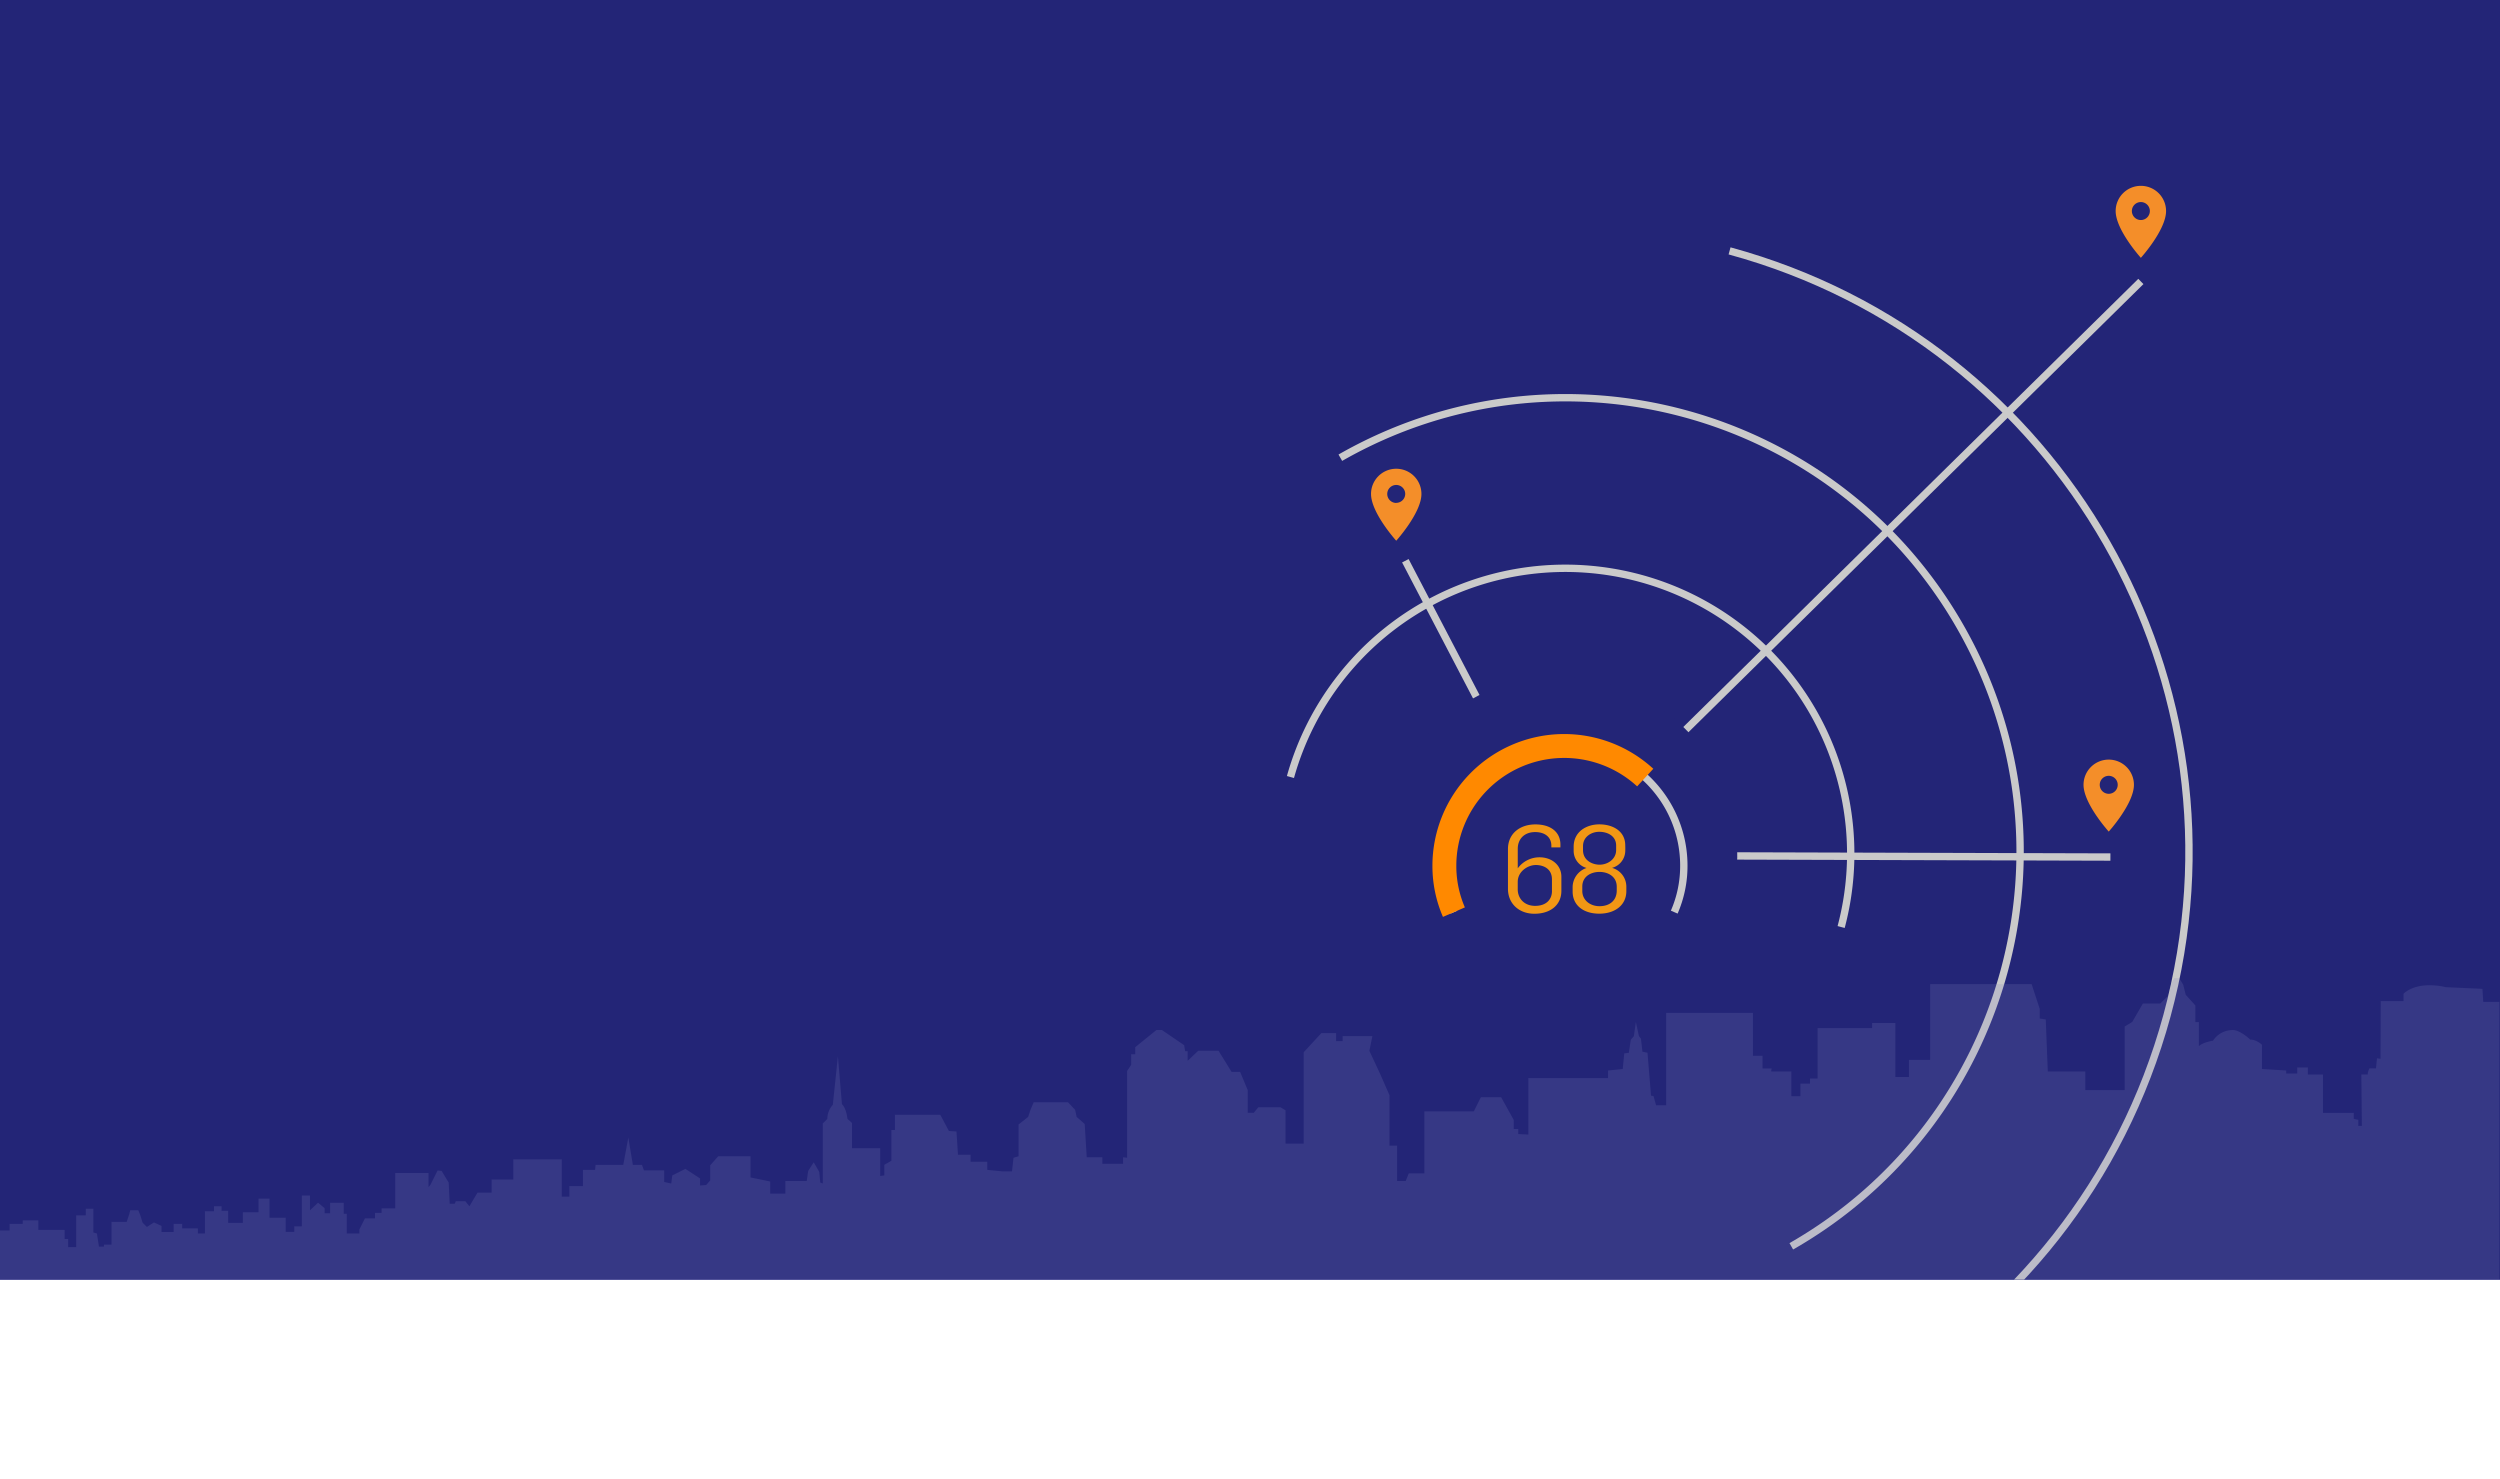<svg xmlns="http://www.w3.org/2000/svg" viewBox="0 0 1360 804.53"><defs><style>.cls-1,.cls-5,.cls-8{fill:none;}.cls-2{fill:#2e3192;}.cls-3{fill:#232577;}.cls-4{clip-path:url(#clip-path);}.cls-5{stroke:#cacaca;stroke-width:4px;}.cls-5,.cls-8{stroke-miterlimit:10;}.cls-6{fill:#f48e29;}.cls-7{clip-path:url(#clip-path-2);}.cls-8{stroke:#ff8900;stroke-width:13px;}.cls-9{fill:#f29714;}.cls-10{opacity:0.2;}.cls-11{fill:#8283be;}</style><clipPath id="clip-path"><path class="cls-1" d="M0 0h1360v696.1H0z"/></clipPath><clipPath id="clip-path-2"><path class="cls-1" d="M768.91 395.18h153.54v120.44H768.91z"/></clipPath></defs><title>header</title><g id="Layer_2" data-name="Layer 2"><g id="Layer_1-2" data-name="Layer 1"><path class="cls-2" d="M0 0h1360v696.1H0z"/><path class="cls-3" d="M0 0h1360v696.1H0z"/><g class="cls-4"><path class="cls-5" d="M847.97 465l316.66-311.88M847.62 465.34l300.44.89M847.97 465l-83.46-159.95"/><path id="_Compound_Path_" data-name="&lt;Compound Path&gt;" class="cls-6" d="M759.55 255a13.7 13.7 0 0 0-13.71 13.71c0 10.28 13.71 25.45 13.71 25.45s13.71-15.17 13.71-25.45A13.7 13.7 0 0 0 759.55 255zm0 18.6a4.89 4.89 0 1 1 4.89-4.89 4.9 4.9 0 0 1-4.89 4.84z"/><path id="_Compound_Path_2" data-name="&lt;Compound Path&gt;" class="cls-6" d="M1164.63 101.1a13.7 13.7 0 0 0-13.71 13.71c0 10.28 13.71 25.45 13.71 25.45s13.71-15.17 13.71-25.45a13.7 13.7 0 0 0-13.71-13.71zm0 18.6a4.89 4.89 0 1 1 4.89-4.89 4.9 4.9 0 0 1-4.89 4.89z"/><path id="_Compound_Path_3" data-name="&lt;Compound Path&gt;" class="cls-6" d="M1147.15 413.23a13.7 13.7 0 0 0-13.71 13.71c0 10.28 13.71 25.45 13.71 25.45s13.71-15.17 13.71-25.45a13.7 13.7 0 0 0-13.71-13.71zm0 18.6a4.89 4.89 0 1 1 4.89-4.89 4.9 4.9 0 0 1-4.89 4.89z"/><circle class="cls-3" cx="847.97" cy="465" r="97.06" transform="rotate(-74.76 848.004 464.998)"/><path class="cls-5" d="M702 422.7a155.25 155.25 0 0 1 299.58 81.6M729.14 249c118.46-67.74 269.41-26.62 337.16 91.84s26.62 269.42-91.84 337.16"/><path class="cls-5" d="M940.88 136.48c180.61 49.2 287.12 235.52 237.94 416.1s-235.49 287.14-416.1 237.95"/></g><g class="cls-7"><path class="cls-5" d="M910.79 496.2a62.78 62.78 0 0 0 5.21-25.35 65.13 65.13 0 0 0-130.27 0 63 63 0 0 0 5.19 25.39"/><path class="cls-8" d="M895 423a65.17 65.17 0 0 0-109.26 47.82 63 63 0 0 0 5.19 25.39"/><path class="cls-9" d="M820.33 483.52v-21.63c0-8.42 6.51-13.41 14.93-13.41s13.61 4.21 13.61 11V461h-4.93v-.92c0-4.73-3.55-7.43-8.81-7.43-6.11 0-9.47 4-9.47 9.07v10.65a14.64 14.64 0 0 1 11.83-6c6.64 0 11.9 4.21 11.9 10.59v7.63c0 8-6.25 12.49-14.66 12.49s-14.4-5.54-14.4-13.56zm23.93 1.25v-6.38c0-5.92-4.73-7.82-8.81-7.82-4.27 0-9.8 3.48-9.8 9.14v4.14c0 4.6 3.29 8.94 9.47 8.94s9.15-3.61 9.15-8.02zM855.51 485v-2.56a11.12 11.12 0 0 1 7.56-10.26 9.68 9.68 0 0 1-7-9.27v-2.3c0-8.09 6.84-12.16 14-12.16s14.07 3.55 14.07 11.44c0 0 .07 2.17 0 3.29a9.73 9.73 0 0 1-7.17 8.94 10.63 10.63 0 0 1 7.76 10.19v2.43c0 7.76-6.31 12.3-14.73 12.3s-14.49-4.38-14.49-12.04zm24-.59v-2c0-5.79-5-8.09-9.34-8.09-4.67 0-9.4 2.43-9.4 8v2.37c0 5 4.27 8.28 9.34 8.28 5.39.03 9.4-2.97 9.4-8.53zm-.33-22V460c0-5.26-4.67-7.5-9.21-7.5-4.34 0-8.81 2.76-8.81 7.76v2.24c0 5.52 5 7.89 9.07 7.89 4.35-.02 8.95-2.98 8.95-7.97z"/></g><g id="_Group_" data-name="&lt;Group&gt;" class="cls-10"><path id="_Path_" data-name="&lt;Path&gt;" class="cls-11" d="M1350.88 545l-.44-7.08-19.92-.89s-14.61-4-23 3.54v4h-12.4L1295 576l-1.92-.28-.55 5.49h-3.57s-1.1 2.2-.82 3.29h-3.57l.28 28h-1.93v-3.3l-2.47-.55v-3.25h-16.75v-20.87h-8.24v-3.84h-5.77V584h-6v-1.65l-13.18-.82v-13.2s-3.29-3-6.32-2.75c0 0-6-5.77-10.16-5.22a12.75 12.75 0 0 0-10.16 5.77s-5.49.82-7.69 3V556h-1.92v-9.06l-5.22-5.77-1.37-5.49-2.2-3.57h-2.74l-1.65 3.29-1.37 6-4.53 4.53h-9.47l-5.76 10-4.12 2.47V593h-21.42v-10.12H1114l-1.1-28.28-3.29-.55v-5.22l-4.39-13.46H1050v41.19h-11.53v9.34h-7.41v-29.38h-12.64v2.74h-29.65v27.46h-4.12v2.75h-5.22v6.87h-4.94v-13.46h-11l.27-1.65h-4.94v-6.87h-5.22V551h-47.21v50.25h-5.49l-1.37-4.94-1.37-.28-1.92-23.34-2.75-.55-.82-7.14-1.1-1.37-1.65-7.63-1.1 7.69-1.65 1.92-1.1 7.14-2.47.28-.83 8.51-8 .82v4.12h-43.34v30.72l-5.49-.28v-2.75h-2.47v-4.94l-6.86-12.36h-11l-3.84 7.69h-26.9v33.77h-8.52l-1.64 4.12H760v-19.21h-4.12v-27.46L750.71 584l-5.77-12.36 1.65-8h-16.2v2.75h-3.57V562h-8l-9.61 10.43v49.7h-9.88V604l-2.75-1.65h-12.05l-2.47 3h-3.3V593l-4.12-9.88H670l-7.14-11.53h-11l-5.77 5.49v-5.22h-1.37l-.55-3.29-12.08-8.24h-3l-11.53 9.34v3.85h-2.2v5.77l-2.2 3.3v47.23l-2.2-.27v3.57h-11.27v-3.57h-8.51l-1.1-18.12-4.39-3.84-.82-3.85-3.87-4.11h-18.66l-1.65 3.84-1.37 4.12-5.22 4.12V629l-2.75.82-.82 7.42h-4.94l-8.51-.82V632H528v-3.84h-6.86l-.82-12.63-4.12-.28-4.67-8.78h-24.7v8.24h-1.92v16.75l-3.84 2.2v5.77l-2.25.28v-15.1h-15.33v-13.73l-2.47-2.2s-.55-5.76-3-8l-2.2-26.08-2.76 26.4a11.68 11.68 0 0 0-3 7.69l-2.47 2.47v32.67l-1.37-.55-.55-5.77-3-5.22-3 4.67-.82 5.49h-11.6v6.87H419v-6.59l-10.71-2.2V629h-17.56l-4.39 4.94v8.24l-2.2 2.47-3.29.27v-3.84l-8-5.22-7.14 3.57-.55 4.39-3.84-.82v-6.32h-11l-1.1-3h-4.94l-2.47-14.83-2.75 14.83H324l-.27 2.75h-6.59v8.78h-7.41V651h-4.12v-20.34h-26.36v11h-11.81v7.14h-7.69l-4.39 7.42-2.2-2.75h-5.22l-.55 1.38h-2.75l-.55-11.53-3.83-6.32-2.2-.27-3.84 7.69-1.1 1.37v-7.69H215v19.22h-7.41v2.47H204v3h-5.49l-3 6V671h-6.87v-10.69H187v-6h-7.41V660h-3v-2.74l-3.57-3-4.39 4.12v-8h-4.43v16.75h-4.12v3h-4.67v-7.69h-8.79v-10.37h-6v7.42h-8.51v5.76h-8v-6.59h-3.57v-2.47h-4.12v2.74h-4.94V671h-3.84v-2.75h-8.52v-2.45h-4.66v4.39h-6.59v-3.3L83.75 665l-3.84 2.47-2.33-2.33-1.24-4-1.1-2.74h-4.4l-.55 2.19-1.37 4.12h-8.24v12.35h-4.12v1.1h-2.74l-1.1-7.16-1.92-.55v-12.89h-4.12v3.57h-5.22v17.3h-4.39V674h-1.92v-4.9H20.87v-5.22h-8.51v1.92H5.22v3.57H0v26.73h1359.69V545z"/></g></g></g></svg>